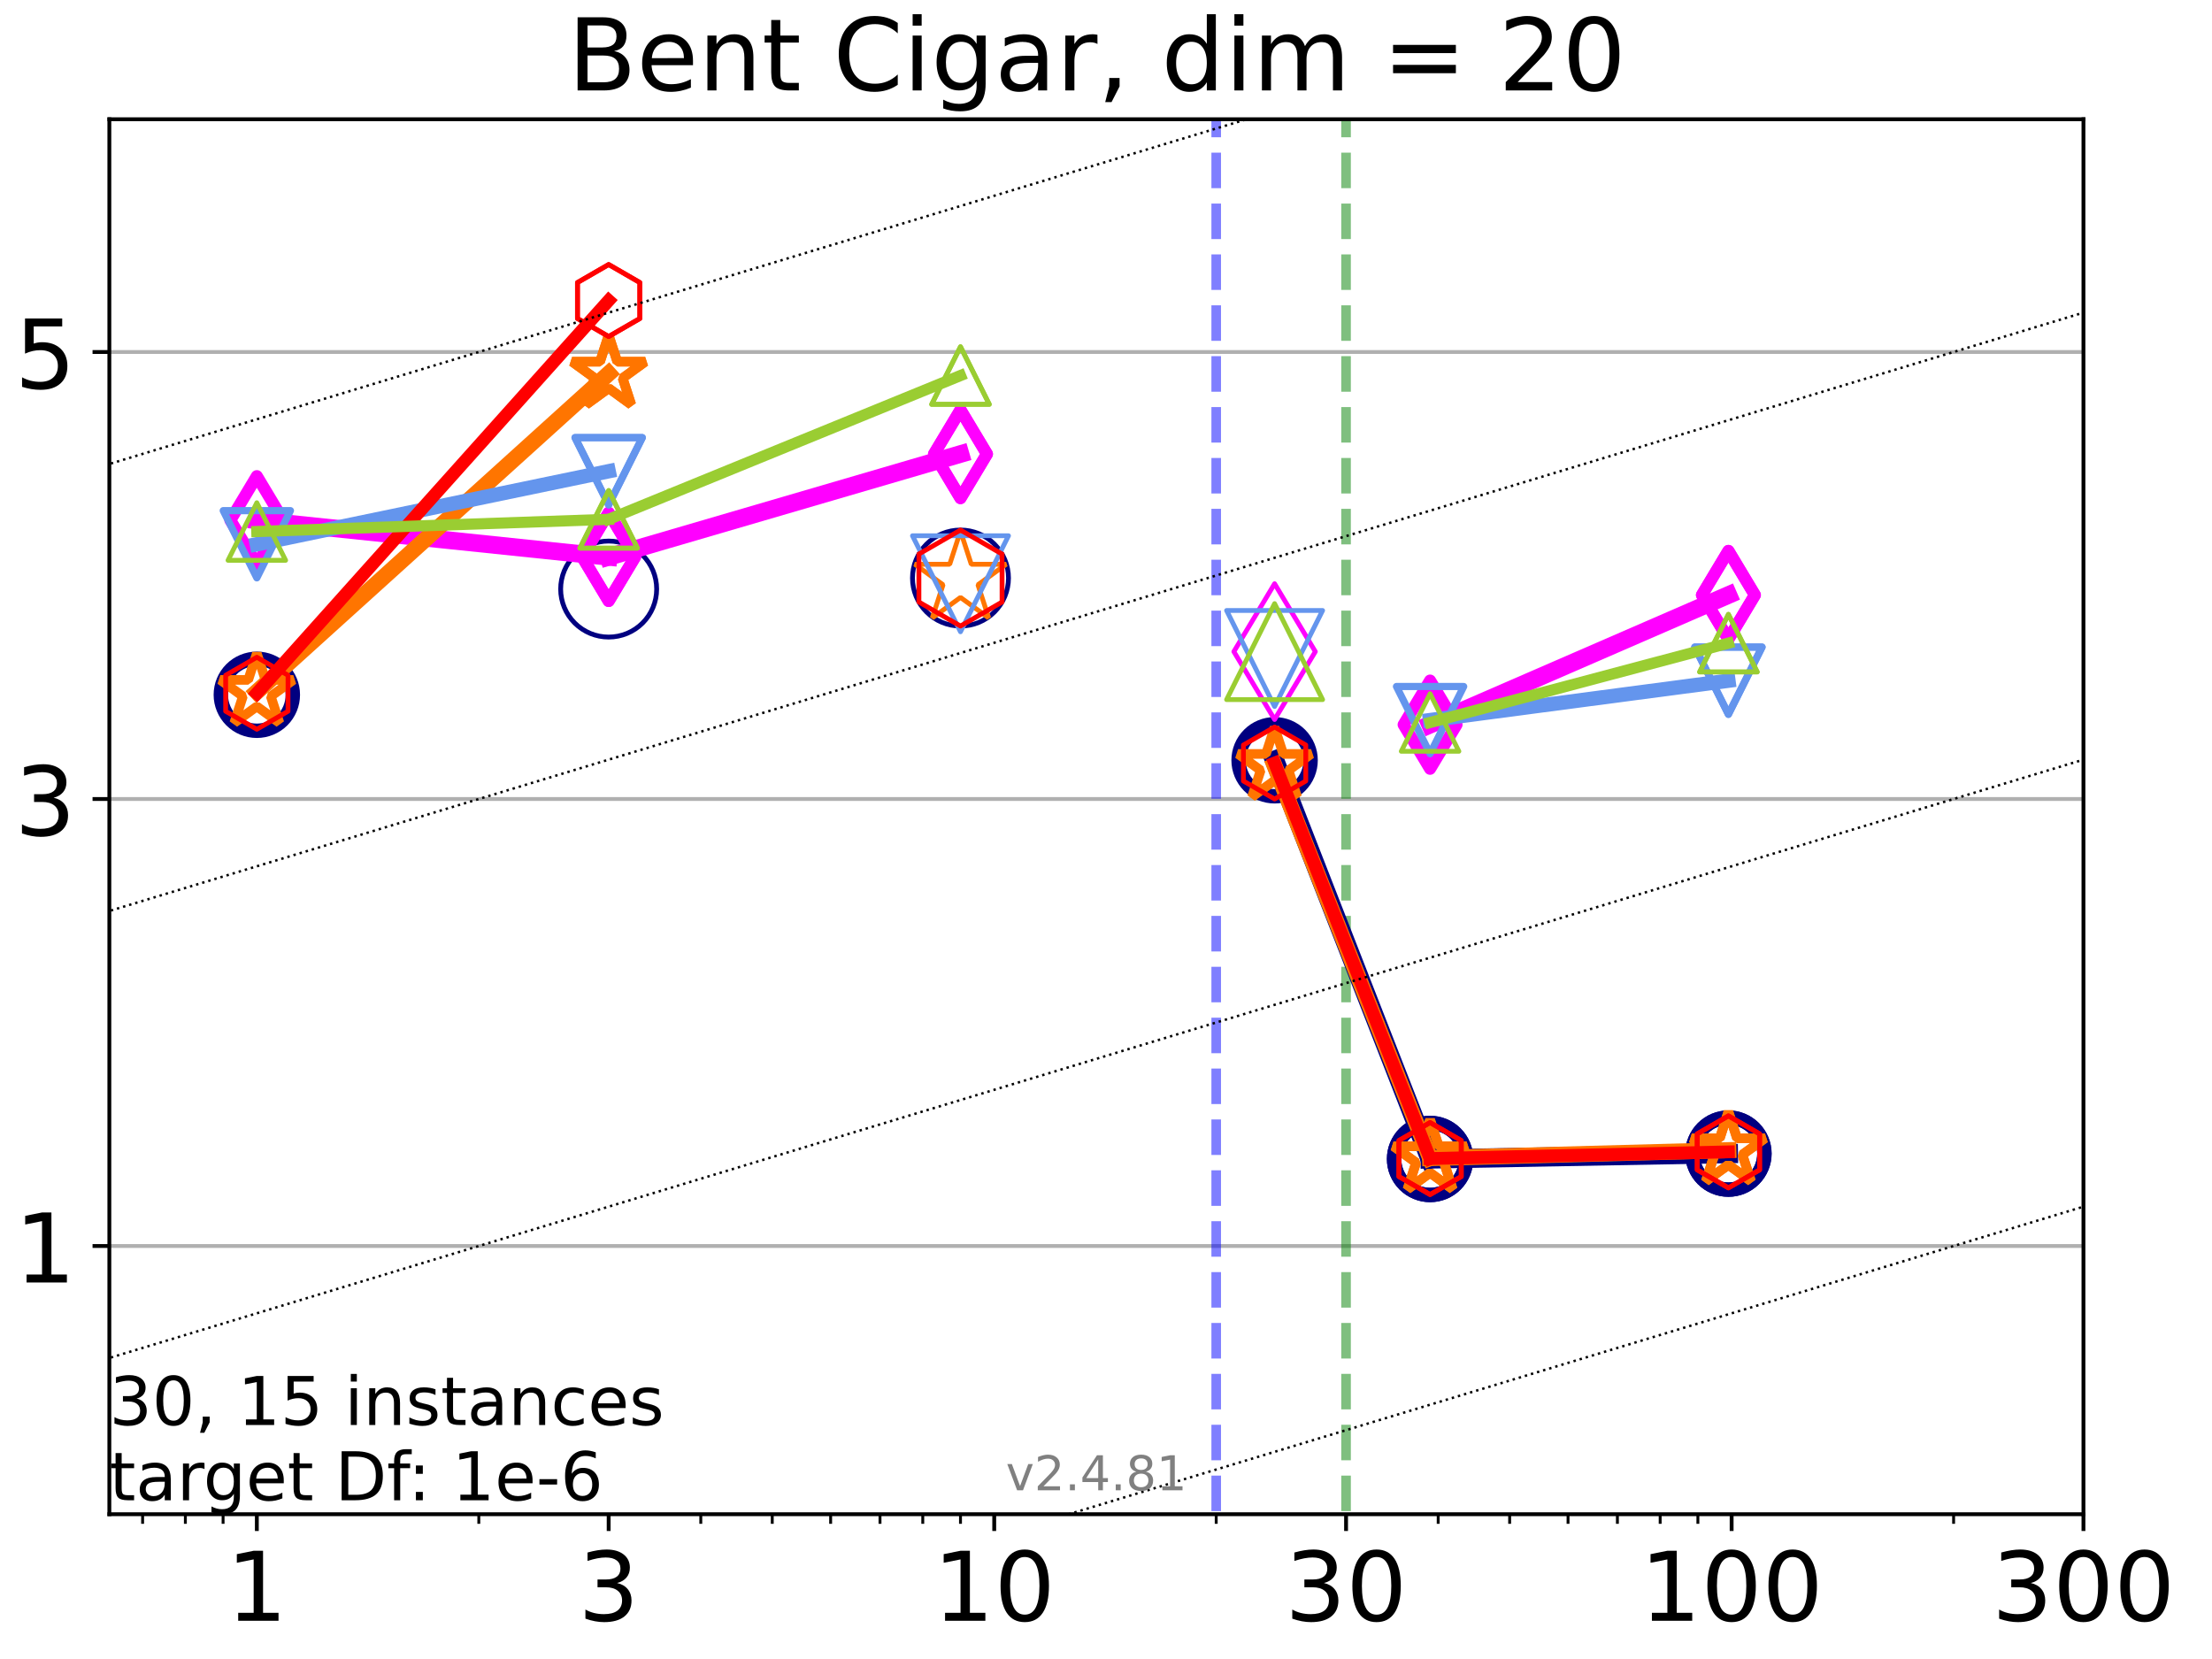 <?xml version="1.0" encoding="utf-8" standalone="no"?>
<!DOCTYPE svg PUBLIC "-//W3C//DTD SVG 1.1//EN"
  "http://www.w3.org/Graphics/SVG/1.1/DTD/svg11.dtd">
<!-- Created with matplotlib (https://matplotlib.org/) -->
<svg height="345.6pt" version="1.1" viewBox="0 0 460.8 345.6" width="460.8pt" xmlns="http://www.w3.org/2000/svg" xmlns:xlink="http://www.w3.org/1999/xlink">
 <defs>
  <style type="text/css">*{stroke-linecap:butt;stroke-linejoin:round;}</style>
 </defs>
 <g id="figure_1">
  <g id="patch_1">
   <path d="M 0 345.6 
L 460.8 345.6 
L 460.8 0 
L 0 0 
z
" style="fill:#ffffff;"/>
  </g>
  <g id="axes_1">
   <g id="patch_2">
    <path d="M 22.78 315.44 
L 434.022 315.44 
L 434.022 24.84 
L 22.78 24.84 
z
" style="fill:#ffffff;"/>
   </g>
   <g id="matplotlib.axis_1">
    <g id="xtick_1">
     <g id="line2d_1">
      <defs>
       <path d="M 0 0 
L 0 3.5 
" id="m4436f8a502" style="stroke:#000000;stroke-width:0.8;"/>
      </defs>
      <g>
       <use style="stroke:#000000;stroke-width:0.8;" x="53.503" xlink:href="#m4436f8a502" y="315.44"/>
      </g>
     </g>
     <g id="text_1">
      <!-- 1 -->
      <g transform="translate(47.14 337.637)scale(0.2 -0.2)">
       <defs>
        <path d="M 12.406 8.297 
L 28.516 8.297 
L 28.516 63.922 
L 10.984 60.406 
L 10.984 69.391 
L 28.422 72.906 
L 38.281 72.906 
L 38.281 8.297 
L 54.391 8.297 
L 54.391 0 
L 12.406 0 
z
" id="DejaVuSans-49"/>
       </defs>
       <use xlink:href="#DejaVuSans-49"/>
      </g>
     </g>
    </g>
    <g id="xtick_2">
     <g id="line2d_2">
      <g>
       <use style="stroke:#000000;stroke-width:0.8;" x="126.795" xlink:href="#m4436f8a502" y="315.44"/>
      </g>
     </g>
     <g id="text_2">
      <!-- 3 -->
      <g transform="translate(120.432 337.637)scale(0.2 -0.2)">
       <defs>
        <path d="M 40.578 39.312 
Q 47.656 37.797 51.625 33 
Q 55.609 28.219 55.609 21.188 
Q 55.609 10.406 48.188 4.484 
Q 40.766 -1.422 27.094 -1.422 
Q 22.516 -1.422 17.656 -0.516 
Q 12.797 0.391 7.625 2.203 
L 7.625 11.719 
Q 11.719 9.328 16.594 8.109 
Q 21.484 6.891 26.812 6.891 
Q 36.078 6.891 40.938 10.547 
Q 45.797 14.203 45.797 21.188 
Q 45.797 27.641 41.281 31.266 
Q 36.766 34.906 28.719 34.906 
L 20.219 34.906 
L 20.219 43.016 
L 29.109 43.016 
Q 36.375 43.016 40.234 45.922 
Q 44.094 48.828 44.094 54.297 
Q 44.094 59.906 40.109 62.906 
Q 36.141 65.922 28.719 65.922 
Q 24.656 65.922 20.016 65.031 
Q 15.375 64.156 9.812 62.312 
L 9.812 71.094 
Q 15.438 72.656 20.344 73.438 
Q 25.25 74.219 29.594 74.219 
Q 40.828 74.219 47.359 69.109 
Q 53.906 64.016 53.906 55.328 
Q 53.906 49.266 50.438 45.094 
Q 46.969 40.922 40.578 39.312 
z
" id="DejaVuSans-51"/>
       </defs>
       <use xlink:href="#DejaVuSans-51"/>
      </g>
     </g>
    </g>
    <g id="xtick_3">
     <g id="line2d_3">
      <g>
       <use style="stroke:#000000;stroke-width:0.8;" x="207.116" xlink:href="#m4436f8a502" y="315.44"/>
      </g>
     </g>
     <g id="text_3">
      <!-- 10 -->
      <g transform="translate(194.391 337.637)scale(0.2 -0.2)">
       <defs>
        <path d="M 31.781 66.406 
Q 24.172 66.406 20.328 58.906 
Q 16.5 51.422 16.5 36.375 
Q 16.5 21.391 20.328 13.891 
Q 24.172 6.391 31.781 6.391 
Q 39.453 6.391 43.281 13.891 
Q 47.125 21.391 47.125 36.375 
Q 47.125 51.422 43.281 58.906 
Q 39.453 66.406 31.781 66.406 
z
M 31.781 74.219 
Q 44.047 74.219 50.516 64.516 
Q 56.984 54.828 56.984 36.375 
Q 56.984 17.969 50.516 8.266 
Q 44.047 -1.422 31.781 -1.422 
Q 19.531 -1.422 13.062 8.266 
Q 6.594 17.969 6.594 36.375 
Q 6.594 54.828 13.062 64.516 
Q 19.531 74.219 31.781 74.219 
z
" id="DejaVuSans-48"/>
       </defs>
       <use xlink:href="#DejaVuSans-49"/>
       <use x="63.623" xlink:href="#DejaVuSans-48"/>
      </g>
     </g>
    </g>
    <g id="xtick_4">
     <g id="line2d_4">
      <g>
       <use style="stroke:#000000;stroke-width:0.8;" x="280.408" xlink:href="#m4436f8a502" y="315.44"/>
      </g>
     </g>
     <g id="text_4">
      <!-- 30 -->
      <g transform="translate(267.683 337.637)scale(0.2 -0.2)">
       <use xlink:href="#DejaVuSans-51"/>
       <use x="63.623" xlink:href="#DejaVuSans-48"/>
      </g>
     </g>
    </g>
    <g id="xtick_5">
     <g id="line2d_5">
      <g>
       <use style="stroke:#000000;stroke-width:0.8;" x="360.73" xlink:href="#m4436f8a502" y="315.44"/>
      </g>
     </g>
     <g id="text_5">
      <!-- 100 -->
      <g transform="translate(341.642 337.637)scale(0.2 -0.2)">
       <use xlink:href="#DejaVuSans-49"/>
       <use x="63.623" xlink:href="#DejaVuSans-48"/>
       <use x="127.246" xlink:href="#DejaVuSans-48"/>
      </g>
     </g>
    </g>
    <g id="xtick_6">
     <g id="line2d_6">
      <g>
       <use style="stroke:#000000;stroke-width:0.8;" x="434.022" xlink:href="#m4436f8a502" y="315.44"/>
      </g>
     </g>
     <g id="text_6">
      <!-- 300 -->
      <g transform="translate(414.935 337.637)scale(0.2 -0.2)">
       <use xlink:href="#DejaVuSans-51"/>
       <use x="63.623" xlink:href="#DejaVuSans-48"/>
       <use x="127.246" xlink:href="#DejaVuSans-48"/>
      </g>
     </g>
    </g>
    <g id="xtick_7">
     <g id="line2d_7">
      <defs>
       <path d="M 0 0 
L 0 2 
" id="mfccd25f27a" style="stroke:#000000;stroke-width:0.6;"/>
      </defs>
      <g>
       <use style="stroke:#000000;stroke-width:0.6;" x="29.708" xlink:href="#mfccd25f27a" y="315.44"/>
      </g>
     </g>
    </g>
    <g id="xtick_8">
     <g id="line2d_8">
      <g>
       <use style="stroke:#000000;stroke-width:0.6;" x="38.616" xlink:href="#mfccd25f27a" y="315.44"/>
      </g>
     </g>
    </g>
    <g id="xtick_9">
     <g id="line2d_9">
      <g>
       <use style="stroke:#000000;stroke-width:0.6;" x="46.474" xlink:href="#mfccd25f27a" y="315.44"/>
      </g>
     </g>
    </g>
    <g id="xtick_10">
     <g id="line2d_10">
      <g>
       <use style="stroke:#000000;stroke-width:0.6;" x="99.745" xlink:href="#mfccd25f27a" y="315.44"/>
      </g>
     </g>
    </g>
    <g id="xtick_11">
     <g id="line2d_11">
      <g>
       <use style="stroke:#000000;stroke-width:0.6;" x="145.987" xlink:href="#mfccd25f27a" y="315.44"/>
      </g>
     </g>
    </g>
    <g id="xtick_12">
     <g id="line2d_12">
      <g>
       <use style="stroke:#000000;stroke-width:0.6;" x="160.874" xlink:href="#mfccd25f27a" y="315.44"/>
      </g>
     </g>
    </g>
    <g id="xtick_13">
     <g id="line2d_13">
      <g>
       <use style="stroke:#000000;stroke-width:0.6;" x="173.037" xlink:href="#mfccd25f27a" y="315.44"/>
      </g>
     </g>
    </g>
    <g id="xtick_14">
     <g id="line2d_14">
      <g>
       <use style="stroke:#000000;stroke-width:0.6;" x="183.321" xlink:href="#mfccd25f27a" y="315.44"/>
      </g>
     </g>
    </g>
    <g id="xtick_15">
     <g id="line2d_15">
      <g>
       <use style="stroke:#000000;stroke-width:0.6;" x="192.23" xlink:href="#mfccd25f27a" y="315.44"/>
      </g>
     </g>
    </g>
    <g id="xtick_16">
     <g id="line2d_16">
      <g>
       <use style="stroke:#000000;stroke-width:0.6;" x="200.087" xlink:href="#mfccd25f27a" y="315.44"/>
      </g>
     </g>
    </g>
    <g id="xtick_17">
     <g id="line2d_17">
      <g>
       <use style="stroke:#000000;stroke-width:0.6;" x="253.358" xlink:href="#mfccd25f27a" y="315.44"/>
      </g>
     </g>
    </g>
    <g id="xtick_18">
     <g id="line2d_18">
      <g>
       <use style="stroke:#000000;stroke-width:0.6;" x="299.601" xlink:href="#mfccd25f27a" y="315.44"/>
      </g>
     </g>
    </g>
    <g id="xtick_19">
     <g id="line2d_19">
      <g>
       <use style="stroke:#000000;stroke-width:0.6;" x="314.487" xlink:href="#mfccd25f27a" y="315.44"/>
      </g>
     </g>
    </g>
    <g id="xtick_20">
     <g id="line2d_20">
      <g>
       <use style="stroke:#000000;stroke-width:0.6;" x="326.651" xlink:href="#mfccd25f27a" y="315.44"/>
      </g>
     </g>
    </g>
    <g id="xtick_21">
     <g id="line2d_21">
      <g>
       <use style="stroke:#000000;stroke-width:0.6;" x="336.935" xlink:href="#mfccd25f27a" y="315.44"/>
      </g>
     </g>
    </g>
    <g id="xtick_22">
     <g id="line2d_22">
      <g>
       <use style="stroke:#000000;stroke-width:0.6;" x="345.843" xlink:href="#mfccd25f27a" y="315.44"/>
      </g>
     </g>
    </g>
    <g id="xtick_23">
     <g id="line2d_23">
      <g>
       <use style="stroke:#000000;stroke-width:0.6;" x="353.701" xlink:href="#mfccd25f27a" y="315.44"/>
      </g>
     </g>
    </g>
    <g id="xtick_24">
     <g id="line2d_24">
      <g>
       <use style="stroke:#000000;stroke-width:0.6;" x="406.972" xlink:href="#mfccd25f27a" y="315.44"/>
      </g>
     </g>
    </g>
   </g>
   <g id="matplotlib.axis_2">
    <g id="ytick_1">
     <g id="line2d_25">
      <path clip-path="url(#p040316e6eb)" d="M 22.78 259.568 
L 434.022 259.568 
" style="fill:none;stroke:#b0b0b0;stroke-linecap:square;stroke-width:0.8;"/>
     </g>
     <g id="line2d_26">
      <defs>
       <path d="M 0 0 
L -3.5 0 
" id="m152302ae2f" style="stroke:#000000;stroke-width:0.8;"/>
      </defs>
      <g>
       <use style="stroke:#000000;stroke-width:0.8;" x="22.78" xlink:href="#m152302ae2f" y="259.568"/>
      </g>
     </g>
     <g id="text_7">
      <!-- 1 -->
      <g transform="translate(3.055 267.166)scale(0.2 -0.2)">
       <use xlink:href="#DejaVuSans-49"/>
      </g>
     </g>
    </g>
    <g id="ytick_2">
     <g id="line2d_27">
      <path clip-path="url(#p040316e6eb)" d="M 22.78 166.448 
L 434.022 166.448 
" style="fill:none;stroke:#b0b0b0;stroke-linecap:square;stroke-width:0.8;"/>
     </g>
     <g id="line2d_28">
      <g>
       <use style="stroke:#000000;stroke-width:0.8;" x="22.78" xlink:href="#m152302ae2f" y="166.448"/>
      </g>
     </g>
     <g id="text_8">
      <!-- 3 -->
      <g transform="translate(3.055 174.046)scale(0.2 -0.2)">
       <use xlink:href="#DejaVuSans-51"/>
      </g>
     </g>
    </g>
    <g id="ytick_3">
     <g id="line2d_29">
      <path clip-path="url(#p040316e6eb)" d="M 22.78 73.327 
L 434.022 73.327 
" style="fill:none;stroke:#b0b0b0;stroke-linecap:square;stroke-width:0.8;"/>
     </g>
     <g id="line2d_30">
      <g>
       <use style="stroke:#000000;stroke-width:0.8;" x="22.78" xlink:href="#m152302ae2f" y="73.327"/>
      </g>
     </g>
     <g id="text_9">
      <!-- 5 -->
      <g transform="translate(3.055 80.926)scale(0.2 -0.2)">
       <defs>
        <path d="M 10.797 72.906 
L 49.516 72.906 
L 49.516 64.594 
L 19.828 64.594 
L 19.828 46.734 
Q 21.969 47.469 24.109 47.828 
Q 26.266 48.188 28.422 48.188 
Q 40.625 48.188 47.75 41.5 
Q 54.891 34.812 54.891 23.391 
Q 54.891 11.625 47.562 5.094 
Q 40.234 -1.422 26.906 -1.422 
Q 22.312 -1.422 17.547 -0.641 
Q 12.797 0.141 7.719 1.703 
L 7.719 11.625 
Q 12.109 9.234 16.797 8.062 
Q 21.484 6.891 26.703 6.891 
Q 35.156 6.891 40.078 11.328 
Q 45.016 15.766 45.016 23.391 
Q 45.016 31 40.078 35.438 
Q 35.156 39.891 26.703 39.891 
Q 22.75 39.891 18.812 39.016 
Q 14.891 38.141 10.797 36.281 
z
" id="DejaVuSans-53"/>
       </defs>
       <use xlink:href="#DejaVuSans-53"/>
      </g>
     </g>
    </g>
   </g>
   <g id="LineCollection_1">
    <path clip-path="url(#p040316e6eb)" d="M 253.358 346.6 
L 253.358 24.84 
" style="fill:none;stroke:#0000ff;stroke-dasharray:7.4,3.2;stroke-dashoffset:0;stroke-opacity:0.5;stroke-width:2;"/>
   </g>
   <g id="LineCollection_2">
    <path clip-path="url(#p040316e6eb)" d="M 280.408 346.6 
L 280.408 24.84 
" style="fill:none;stroke:#008000;stroke-dasharray:7.4,3.2;stroke-dashoffset:0;stroke-opacity:0.5;stroke-width:2;"/>
   </g>
   <g id="line2d_31">
    <path clip-path="url(#p040316e6eb)" d="M 53.503 144.734 
" style="fill:none;stroke:#000080;stroke-linecap:square;stroke-width:4;"/>
    <defs>
     <path d="M 0 7.5 
C 1.989 7.5 3.897 6.71 5.303 5.303 
C 6.71 3.897 7.5 1.989 7.5 0 
C 7.5 -1.989 6.71 -3.897 5.303 -5.303 
C 3.897 -6.71 1.989 -7.5 0 -7.5 
C -1.989 -7.5 -3.897 -6.71 -5.303 -5.303 
C -6.71 -3.897 -7.5 -1.989 -7.5 0 
C -7.5 1.989 -6.71 3.897 -5.303 5.303 
C -3.897 6.71 -1.989 7.5 0 7.5 
z
" id="m96a1fdb621" style="stroke:#000080;stroke-width:3;"/>
    </defs>
    <g clip-path="url(#p040316e6eb)">
     <use style="fill-opacity:0;stroke:#000080;stroke-width:3;" x="53.503" xlink:href="#m96a1fdb621" y="144.734"/>
    </g>
   </g>
   <g id="line2d_32">
    <path clip-path="url(#p040316e6eb)" d="M 265.522 158.381 
L 297.912 241.437 
" style="fill:none;stroke:#000080;stroke-linecap:square;stroke-width:4;"/>
    <g clip-path="url(#p040316e6eb)">
     <use style="fill-opacity:0;stroke:#000080;stroke-width:3;" x="265.522" xlink:href="#m96a1fdb621" y="158.381"/>
     <use style="fill-opacity:0;stroke:#000080;stroke-width:3;" x="297.912" xlink:href="#m96a1fdb621" y="241.437"/>
    </g>
   </g>
   <g id="line2d_33">
    <path clip-path="url(#p040316e6eb)" d="M 297.912 241.437 
L 360.059 240.322 
" style="fill:none;stroke:#000080;stroke-linecap:square;stroke-width:4;"/>
    <g clip-path="url(#p040316e6eb)">
     <use style="fill-opacity:0;stroke:#000080;stroke-width:3;" x="297.912" xlink:href="#m96a1fdb621" y="241.437"/>
     <use style="fill-opacity:0;stroke:#000080;stroke-width:3;" x="360.059" xlink:href="#m96a1fdb621" y="240.322"/>
    </g>
   </g>
   <g id="line2d_34">
    <path clip-path="url(#p040316e6eb)" d="M 360.059 240.322 
" style="fill:none;stroke:#000080;stroke-linecap:square;stroke-width:4;"/>
    <g clip-path="url(#p040316e6eb)">
     <use style="fill-opacity:0;stroke:#000080;stroke-width:3;" x="360.059" xlink:href="#m96a1fdb621" y="240.322"/>
    </g>
   </g>
   <g id="line2d_35">
    <defs>
     <path d="M 0 10 
C 2.652 10 5.196 8.946 7.071 7.071 
C 8.946 5.196 10 2.652 10 0 
C 10 -2.652 8.946 -5.196 7.071 -7.071 
C 5.196 -8.946 2.652 -10 0 -10 
C -2.652 -10 -5.196 -8.946 -7.071 -7.071 
C -8.946 -5.196 -10 -2.652 -10 0 
C -10 2.652 -8.946 5.196 -7.071 7.071 
C -5.196 8.946 -2.652 10 0 10 
z
" id="m4a3eb26e5b" style="stroke:#000080;"/>
    </defs>
    <g clip-path="url(#p040316e6eb)">
     <use style="fill-opacity:0;stroke:#000080;" x="126.795" xlink:href="#m4a3eb26e5b" y="122.714"/>
     <use style="fill-opacity:0;stroke:#000080;" x="200.087" xlink:href="#m4a3eb26e5b" y="120.416"/>
    </g>
   </g>
   <g id="line2d_36"/>
   <g id="line2d_37">
    <path clip-path="url(#p040316e6eb)" d="M 53.503 108.38 
L 126.795 116.009 
" style="fill:none;stroke:#ff00ff;stroke-linecap:square;stroke-width:3.667;"/>
    <defs>
     <path d="M -0 9.192 
L 5.515 0 
L 0 -9.192 
L -5.515 -0 
z
" id="mf47171e218" style="stroke:#ff00ff;stroke-linejoin:miter;stroke-width:2.5;"/>
    </defs>
    <g clip-path="url(#p040316e6eb)">
     <use style="fill-opacity:0;stroke:#ff00ff;stroke-linejoin:miter;stroke-width:2.5;" x="53.503" xlink:href="#mf47171e218" y="108.38"/>
     <use style="fill-opacity:0;stroke:#ff00ff;stroke-linejoin:miter;stroke-width:2.5;" x="126.795" xlink:href="#mf47171e218" y="116.009"/>
    </g>
   </g>
   <g id="line2d_38">
    <path clip-path="url(#p040316e6eb)" d="M 126.795 116.009 
L 200.087 94.579 
" style="fill:none;stroke:#ff00ff;stroke-linecap:square;stroke-width:3.667;"/>
    <g clip-path="url(#p040316e6eb)">
     <use style="fill-opacity:0;stroke:#ff00ff;stroke-linejoin:miter;stroke-width:2.5;" x="126.795" xlink:href="#mf47171e218" y="116.009"/>
     <use style="fill-opacity:0;stroke:#ff00ff;stroke-linejoin:miter;stroke-width:2.5;" x="200.087" xlink:href="#mf47171e218" y="94.579"/>
    </g>
   </g>
   <g id="line2d_39">
    <path clip-path="url(#p040316e6eb)" d="M 200.087 94.579 
" style="fill:none;stroke:#ff00ff;stroke-linecap:square;stroke-width:3.667;"/>
    <g clip-path="url(#p040316e6eb)">
     <use style="fill-opacity:0;stroke:#ff00ff;stroke-linejoin:miter;stroke-width:2.5;" x="200.087" xlink:href="#mf47171e218" y="94.579"/>
    </g>
   </g>
   <g id="line2d_40">
    <path clip-path="url(#p040316e6eb)" d="M 297.912 150.963 
L 360.059 123.956 
" style="fill:none;stroke:#ff00ff;stroke-linecap:square;stroke-width:3.667;"/>
    <g clip-path="url(#p040316e6eb)">
     <use style="fill-opacity:0;stroke:#ff00ff;stroke-linejoin:miter;stroke-width:2.5;" x="297.912" xlink:href="#mf47171e218" y="150.963"/>
     <use style="fill-opacity:0;stroke:#ff00ff;stroke-linejoin:miter;stroke-width:2.5;" x="360.059" xlink:href="#mf47171e218" y="123.956"/>
    </g>
   </g>
   <g id="line2d_41">
    <path clip-path="url(#p040316e6eb)" d="M 360.059 123.956 
" style="fill:none;stroke:#ff00ff;stroke-linecap:square;stroke-width:3.667;"/>
    <g clip-path="url(#p040316e6eb)">
     <use style="fill-opacity:0;stroke:#ff00ff;stroke-linejoin:miter;stroke-width:2.5;" x="360.059" xlink:href="#mf47171e218" y="123.956"/>
    </g>
   </g>
   <g id="line2d_42">
    <defs>
     <path d="M -0 14.142 
L 8.485 0 
L -0 -14.142 
L -8.485 -0 
z
" id="mf9531fec2b" style="stroke:#ff00ff;stroke-linejoin:miter;"/>
    </defs>
    <g clip-path="url(#p040316e6eb)">
     <use style="fill-opacity:0;stroke:#ff00ff;stroke-linejoin:miter;" x="265.522" xlink:href="#mf9531fec2b" y="135.743"/>
    </g>
   </g>
   <g id="line2d_43"/>
   <g id="line2d_44">
    <path clip-path="url(#p040316e6eb)" d="M 53.503 144.109 
L 126.795 77.821 
" style="fill:none;stroke:#ff7500;stroke-linecap:square;stroke-width:3.333;"/>
    <defs>
     <path d="M 0 -8 
L -1.796 -2.472 
L -7.608 -2.472 
L -2.906 0.944 
L -4.702 6.472 
L -0 3.056 
L 4.702 6.472 
L 2.906 0.944 
L 7.608 -2.472 
L 1.796 -2.472 
z
" id="m3f70bb500c" style="stroke:#ff7500;stroke-linejoin:bevel;stroke-width:2;"/>
    </defs>
    <g clip-path="url(#p040316e6eb)">
     <use style="fill-opacity:0;stroke:#ff7500;stroke-linejoin:bevel;stroke-width:2;" x="53.503" xlink:href="#m3f70bb500c" y="144.109"/>
     <use style="fill-opacity:0;stroke:#ff7500;stroke-linejoin:bevel;stroke-width:2;" x="126.795" xlink:href="#m3f70bb500c" y="77.821"/>
    </g>
   </g>
   <g id="line2d_45">
    <path clip-path="url(#p040316e6eb)" d="M 126.795 77.821 
" style="fill:none;stroke:#ff7500;stroke-linecap:square;stroke-width:3.333;"/>
    <g clip-path="url(#p040316e6eb)">
     <use style="fill-opacity:0;stroke:#ff7500;stroke-linejoin:bevel;stroke-width:2;" x="126.795" xlink:href="#m3f70bb500c" y="77.821"/>
    </g>
   </g>
   <g id="line2d_46">
    <path clip-path="url(#p040316e6eb)" d="M 265.522 159.533 
L 297.912 241.257 
" style="fill:none;stroke:#ff7500;stroke-linecap:square;stroke-width:3.333;"/>
    <g clip-path="url(#p040316e6eb)">
     <use style="fill-opacity:0;stroke:#ff7500;stroke-linejoin:bevel;stroke-width:2;" x="265.522" xlink:href="#m3f70bb500c" y="159.533"/>
     <use style="fill-opacity:0;stroke:#ff7500;stroke-linejoin:bevel;stroke-width:2;" x="297.912" xlink:href="#m3f70bb500c" y="241.257"/>
    </g>
   </g>
   <g id="line2d_47">
    <path clip-path="url(#p040316e6eb)" d="M 297.912 241.257 
L 360.059 239.594 
" style="fill:none;stroke:#ff7500;stroke-linecap:square;stroke-width:3.333;"/>
    <g clip-path="url(#p040316e6eb)">
     <use style="fill-opacity:0;stroke:#ff7500;stroke-linejoin:bevel;stroke-width:2;" x="297.912" xlink:href="#m3f70bb500c" y="241.257"/>
     <use style="fill-opacity:0;stroke:#ff7500;stroke-linejoin:bevel;stroke-width:2;" x="360.059" xlink:href="#m3f70bb500c" y="239.594"/>
    </g>
   </g>
   <g id="line2d_48">
    <path clip-path="url(#p040316e6eb)" d="M 360.059 239.594 
" style="fill:none;stroke:#ff7500;stroke-linecap:square;stroke-width:3.333;"/>
    <g clip-path="url(#p040316e6eb)">
     <use style="fill-opacity:0;stroke:#ff7500;stroke-linejoin:bevel;stroke-width:2;" x="360.059" xlink:href="#m3f70bb500c" y="239.594"/>
    </g>
   </g>
   <g id="line2d_49">
    <defs>
     <path d="M 0 -10 
L -2.245 -3.09 
L -9.511 -3.09 
L -3.633 1.18 
L -5.878 8.09 
L -0 3.82 
L 5.878 8.09 
L 3.633 1.18 
L 9.511 -3.09 
L 2.245 -3.09 
z
" id="mfc8c9cb5ea" style="stroke:#ff7500;stroke-linejoin:bevel;"/>
    </defs>
    <g clip-path="url(#p040316e6eb)">
     <use style="fill-opacity:0;stroke:#ff7500;stroke-linejoin:bevel;" x="200.087" xlink:href="#mfc8c9cb5ea" y="120.637"/>
    </g>
   </g>
   <g id="line2d_50"/>
   <g id="line2d_51">
    <path clip-path="url(#p040316e6eb)" d="M 53.503 113.378 
L 126.795 98.166 
" style="fill:none;stroke:#6495ed;stroke-linecap:square;stroke-width:3;"/>
    <defs>
     <path d="M -0 7 
L 7 -7 
L -7 -7 
z
" id="mea59cbb527" style="stroke:#6495ed;stroke-linejoin:miter;stroke-width:1.5;"/>
    </defs>
    <g clip-path="url(#p040316e6eb)">
     <use style="fill-opacity:0;stroke:#6495ed;stroke-linejoin:miter;stroke-width:1.5;" x="53.503" xlink:href="#mea59cbb527" y="113.378"/>
     <use style="fill-opacity:0;stroke:#6495ed;stroke-linejoin:miter;stroke-width:1.5;" x="126.795" xlink:href="#mea59cbb527" y="98.166"/>
    </g>
   </g>
   <g id="line2d_52">
    <path clip-path="url(#p040316e6eb)" d="M 126.795 98.166 
" style="fill:none;stroke:#6495ed;stroke-linecap:square;stroke-width:3;"/>
    <g clip-path="url(#p040316e6eb)">
     <use style="fill-opacity:0;stroke:#6495ed;stroke-linejoin:miter;stroke-width:1.5;" x="126.795" xlink:href="#mea59cbb527" y="98.166"/>
    </g>
   </g>
   <g id="line2d_53">
    <path clip-path="url(#p040316e6eb)" d="M 297.912 150.011 
L 360.059 141.802 
" style="fill:none;stroke:#6495ed;stroke-linecap:square;stroke-width:3;"/>
    <g clip-path="url(#p040316e6eb)">
     <use style="fill-opacity:0;stroke:#6495ed;stroke-linejoin:miter;stroke-width:1.5;" x="297.912" xlink:href="#mea59cbb527" y="150.011"/>
     <use style="fill-opacity:0;stroke:#6495ed;stroke-linejoin:miter;stroke-width:1.5;" x="360.059" xlink:href="#mea59cbb527" y="141.802"/>
    </g>
   </g>
   <g id="line2d_54">
    <path clip-path="url(#p040316e6eb)" d="M 360.059 141.802 
" style="fill:none;stroke:#6495ed;stroke-linecap:square;stroke-width:3;"/>
    <g clip-path="url(#p040316e6eb)">
     <use style="fill-opacity:0;stroke:#6495ed;stroke-linejoin:miter;stroke-width:1.5;" x="360.059" xlink:href="#mea59cbb527" y="141.802"/>
    </g>
   </g>
   <g id="line2d_55">
    <defs>
     <path d="M -0 10 
L 10 -10 
L -10 -10 
z
" id="m1021a30945" style="stroke:#6495ed;stroke-linejoin:miter;"/>
    </defs>
    <g clip-path="url(#p040316e6eb)">
     <use style="fill-opacity:0;stroke:#6495ed;stroke-linejoin:miter;" x="200.087" xlink:href="#m1021a30945" y="121.609"/>
     <use style="fill-opacity:0;stroke:#6495ed;stroke-linejoin:miter;" x="265.522" xlink:href="#m1021a30945" y="137.176"/>
    </g>
   </g>
   <g id="line2d_56"/>
   <g id="line2d_57">
    <path clip-path="url(#p040316e6eb)" d="M 53.503 144.419 
L 126.795 62.606 
" style="fill:none;stroke:#ff0000;stroke-linecap:square;stroke-width:2.667;"/>
    <defs>
     <path d="M 0 -7.5 
L -6.495 -3.75 
L -6.495 3.75 
L -0 7.5 
L 6.495 3.75 
L 6.495 -3.75 
z
" id="m0b3aa89ad0" style="stroke:#ff0000;stroke-linejoin:miter;"/>
    </defs>
    <g clip-path="url(#p040316e6eb)">
     <use style="fill-opacity:0;stroke:#ff0000;stroke-linejoin:miter;" x="53.503" xlink:href="#m0b3aa89ad0" y="144.419"/>
     <use style="fill-opacity:0;stroke:#ff0000;stroke-linejoin:miter;" x="126.795" xlink:href="#m0b3aa89ad0" y="62.606"/>
    </g>
   </g>
   <g id="line2d_58">
    <path clip-path="url(#p040316e6eb)" d="M 126.795 62.606 
" style="fill:none;stroke:#ff0000;stroke-linecap:square;stroke-width:2.667;"/>
    <g clip-path="url(#p040316e6eb)">
     <use style="fill-opacity:0;stroke:#ff0000;stroke-linejoin:miter;" x="126.795" xlink:href="#m0b3aa89ad0" y="62.606"/>
    </g>
   </g>
   <g id="line2d_59">
    <path clip-path="url(#p040316e6eb)" d="M 265.522 158.949 
L 297.912 241.347 
" style="fill:none;stroke:#ff0000;stroke-linecap:square;stroke-width:2.667;"/>
    <g clip-path="url(#p040316e6eb)">
     <use style="fill-opacity:0;stroke:#ff0000;stroke-linejoin:miter;" x="265.522" xlink:href="#m0b3aa89ad0" y="158.949"/>
     <use style="fill-opacity:0;stroke:#ff0000;stroke-linejoin:miter;" x="297.912" xlink:href="#m0b3aa89ad0" y="241.347"/>
    </g>
   </g>
   <g id="line2d_60">
    <path clip-path="url(#p040316e6eb)" d="M 297.912 241.347 
L 360.059 239.955 
" style="fill:none;stroke:#ff0000;stroke-linecap:square;stroke-width:2.667;"/>
    <g clip-path="url(#p040316e6eb)">
     <use style="fill-opacity:0;stroke:#ff0000;stroke-linejoin:miter;" x="297.912" xlink:href="#m0b3aa89ad0" y="241.347"/>
     <use style="fill-opacity:0;stroke:#ff0000;stroke-linejoin:miter;" x="360.059" xlink:href="#m0b3aa89ad0" y="239.955"/>
    </g>
   </g>
   <g id="line2d_61">
    <path clip-path="url(#p040316e6eb)" d="M 360.059 239.955 
" style="fill:none;stroke:#ff0000;stroke-linecap:square;stroke-width:2.667;"/>
    <g clip-path="url(#p040316e6eb)">
     <use style="fill-opacity:0;stroke:#ff0000;stroke-linejoin:miter;" x="360.059" xlink:href="#m0b3aa89ad0" y="239.955"/>
    </g>
   </g>
   <g id="line2d_62">
    <defs>
     <path d="M 0 -10 
L -8.66 -5 
L -8.66 5 
L -0 10 
L 8.66 5 
L 8.66 -5 
z
" id="m89ea7f9736" style="stroke:#ff0000;stroke-linejoin:miter;"/>
    </defs>
    <g clip-path="url(#p040316e6eb)">
     <use style="fill-opacity:0;stroke:#ff0000;stroke-linejoin:miter;" x="200.087" xlink:href="#m89ea7f9736" y="120.416"/>
    </g>
   </g>
   <g id="line2d_63"/>
   <g id="line2d_64">
    <path clip-path="url(#p040316e6eb)" d="M 53.503 110.725 
L 126.795 108.188 
" style="fill:none;stroke:#9acd32;stroke-linecap:square;stroke-width:2.333;"/>
    <defs>
     <path d="M 0 -6 
L -6 6 
L 6 6 
z
" id="mb1335c15b9" style="stroke:#9acd32;stroke-linejoin:miter;"/>
    </defs>
    <g clip-path="url(#p040316e6eb)">
     <use style="fill-opacity:0;stroke:#9acd32;stroke-linejoin:miter;" x="53.503" xlink:href="#mb1335c15b9" y="110.725"/>
     <use style="fill-opacity:0;stroke:#9acd32;stroke-linejoin:miter;" x="126.795" xlink:href="#mb1335c15b9" y="108.188"/>
    </g>
   </g>
   <g id="line2d_65">
    <path clip-path="url(#p040316e6eb)" d="M 126.795 108.188 
L 200.087 78.232 
" style="fill:none;stroke:#9acd32;stroke-linecap:square;stroke-width:2.333;"/>
    <g clip-path="url(#p040316e6eb)">
     <use style="fill-opacity:0;stroke:#9acd32;stroke-linejoin:miter;" x="126.795" xlink:href="#mb1335c15b9" y="108.188"/>
     <use style="fill-opacity:0;stroke:#9acd32;stroke-linejoin:miter;" x="200.087" xlink:href="#mb1335c15b9" y="78.232"/>
    </g>
   </g>
   <g id="line2d_66">
    <path clip-path="url(#p040316e6eb)" d="M 200.087 78.232 
" style="fill:none;stroke:#9acd32;stroke-linecap:square;stroke-width:2.333;"/>
    <g clip-path="url(#p040316e6eb)">
     <use style="fill-opacity:0;stroke:#9acd32;stroke-linejoin:miter;" x="200.087" xlink:href="#mb1335c15b9" y="78.232"/>
    </g>
   </g>
   <g id="line2d_67">
    <path clip-path="url(#p040316e6eb)" d="M 297.912 150.51 
L 360.059 133.979 
" style="fill:none;stroke:#9acd32;stroke-linecap:square;stroke-width:2.333;"/>
    <g clip-path="url(#p040316e6eb)">
     <use style="fill-opacity:0;stroke:#9acd32;stroke-linejoin:miter;" x="297.912" xlink:href="#mb1335c15b9" y="150.51"/>
     <use style="fill-opacity:0;stroke:#9acd32;stroke-linejoin:miter;" x="360.059" xlink:href="#mb1335c15b9" y="133.979"/>
    </g>
   </g>
   <g id="line2d_68">
    <path clip-path="url(#p040316e6eb)" d="M 360.059 133.979 
" style="fill:none;stroke:#9acd32;stroke-linecap:square;stroke-width:2.333;"/>
    <g clip-path="url(#p040316e6eb)">
     <use style="fill-opacity:0;stroke:#9acd32;stroke-linejoin:miter;" x="360.059" xlink:href="#mb1335c15b9" y="133.979"/>
    </g>
   </g>
   <g id="line2d_69">
    <defs>
     <path d="M 0 -10 
L -10 10 
L 10 10 
z
" id="mf0f33fc71b" style="stroke:#9acd32;stroke-linejoin:miter;"/>
    </defs>
    <g clip-path="url(#p040316e6eb)">
     <use style="fill-opacity:0;stroke:#9acd32;stroke-linejoin:miter;" x="265.522" xlink:href="#mf0f33fc71b" y="135.743"/>
    </g>
   </g>
   <g id="line2d_70"/>
   <g id="line2d_71">
    <path clip-path="url(#p040316e6eb)" d="M 119.831 346.6 
L 461.8 242.95 
" style="fill:none;stroke:#000000;stroke-dasharray:0.5,0.825;stroke-dashoffset:0;stroke-width:0.5;"/>
   </g>
   <g id="line2d_72">
    <path clip-path="url(#p040316e6eb)" d="M -1 290.104 
L 461.8 149.829 
" style="fill:none;stroke:#000000;stroke-dasharray:0.5,0.825;stroke-dashoffset:0;stroke-width:0.5;"/>
   </g>
   <g id="line2d_73">
    <path clip-path="url(#p040316e6eb)" d="M -1 196.983 
L 461.8 56.709 
" style="fill:none;stroke:#000000;stroke-dasharray:0.5,0.825;stroke-dashoffset:0;stroke-width:0.5;"/>
   </g>
   <g id="line2d_74">
    <path clip-path="url(#p040316e6eb)" d="M -1 103.863 
L 344.97 -1 
" style="fill:none;stroke:#000000;stroke-dasharray:0.5,0.825;stroke-dashoffset:0;stroke-width:0.5;"/>
   </g>
   <g id="line2d_75">
    <path clip-path="url(#p040316e6eb)" d="M -1 10.743 
L 37.743 -1 
" style="fill:none;stroke:#000000;stroke-dasharray:0.5,0.825;stroke-dashoffset:0;stroke-width:0.5;"/>
   </g>
   <g id="patch_3">
    <path d="M 22.78 315.44 
L 22.78 24.84 
" style="fill:none;stroke:#000000;stroke-linecap:square;stroke-linejoin:miter;stroke-width:0.8;"/>
   </g>
   <g id="patch_4">
    <path d="M 434.022 315.44 
L 434.022 24.84 
" style="fill:none;stroke:#000000;stroke-linecap:square;stroke-linejoin:miter;stroke-width:0.8;"/>
   </g>
   <g id="patch_5">
    <path d="M 22.78 315.44 
L 434.022 315.44 
" style="fill:none;stroke:#000000;stroke-linecap:square;stroke-linejoin:miter;stroke-width:0.8;"/>
   </g>
   <g id="patch_6">
    <path d="M 22.78 24.84 
L 434.022 24.84 
" style="fill:none;stroke:#000000;stroke-linecap:square;stroke-linejoin:miter;stroke-width:0.8;"/>
   </g>
   <g id="text_10">
    <!-- 30, 15 instances -->
    <g transform="translate(22.78 296.851)scale(0.14 -0.14)">
     <defs>
      <path d="M 11.719 12.406 
L 22.016 12.406 
L 22.016 4 
L 14.016 -11.625 
L 7.719 -11.625 
L 11.719 4 
z
" id="DejaVuSans-44"/>
      <path id="DejaVuSans-32"/>
      <path d="M 9.422 54.688 
L 18.406 54.688 
L 18.406 0 
L 9.422 0 
z
M 9.422 75.984 
L 18.406 75.984 
L 18.406 64.594 
L 9.422 64.594 
z
" id="DejaVuSans-105"/>
      <path d="M 54.891 33.016 
L 54.891 0 
L 45.906 0 
L 45.906 32.719 
Q 45.906 40.484 42.875 44.328 
Q 39.844 48.188 33.797 48.188 
Q 26.516 48.188 22.312 43.547 
Q 18.109 38.922 18.109 30.906 
L 18.109 0 
L 9.078 0 
L 9.078 54.688 
L 18.109 54.688 
L 18.109 46.188 
Q 21.344 51.125 25.703 53.562 
Q 30.078 56 35.797 56 
Q 45.219 56 50.047 50.172 
Q 54.891 44.344 54.891 33.016 
z
" id="DejaVuSans-110"/>
      <path d="M 44.281 53.078 
L 44.281 44.578 
Q 40.484 46.531 36.375 47.5 
Q 32.281 48.484 27.875 48.484 
Q 21.188 48.484 17.844 46.438 
Q 14.5 44.391 14.5 40.281 
Q 14.5 37.156 16.891 35.375 
Q 19.281 33.594 26.516 31.984 
L 29.594 31.297 
Q 39.156 29.25 43.188 25.516 
Q 47.219 21.781 47.219 15.094 
Q 47.219 7.469 41.188 3.016 
Q 35.156 -1.422 24.609 -1.422 
Q 20.219 -1.422 15.453 -0.562 
Q 10.688 0.297 5.422 2 
L 5.422 11.281 
Q 10.406 8.688 15.234 7.391 
Q 20.062 6.109 24.812 6.109 
Q 31.156 6.109 34.562 8.281 
Q 37.984 10.453 37.984 14.406 
Q 37.984 18.062 35.516 20.016 
Q 33.062 21.969 24.703 23.781 
L 21.578 24.516 
Q 13.234 26.266 9.516 29.906 
Q 5.812 33.547 5.812 39.891 
Q 5.812 47.609 11.281 51.797 
Q 16.75 56 26.812 56 
Q 31.781 56 36.172 55.266 
Q 40.578 54.547 44.281 53.078 
z
" id="DejaVuSans-115"/>
      <path d="M 18.312 70.219 
L 18.312 54.688 
L 36.812 54.688 
L 36.812 47.703 
L 18.312 47.703 
L 18.312 18.016 
Q 18.312 11.328 20.141 9.422 
Q 21.969 7.516 27.594 7.516 
L 36.812 7.516 
L 36.812 0 
L 27.594 0 
Q 17.188 0 13.234 3.875 
Q 9.281 7.766 9.281 18.016 
L 9.281 47.703 
L 2.688 47.703 
L 2.688 54.688 
L 9.281 54.688 
L 9.281 70.219 
z
" id="DejaVuSans-116"/>
      <path d="M 34.281 27.484 
Q 23.391 27.484 19.188 25 
Q 14.984 22.516 14.984 16.5 
Q 14.984 11.719 18.141 8.906 
Q 21.297 6.109 26.703 6.109 
Q 34.188 6.109 38.703 11.406 
Q 43.219 16.703 43.219 25.484 
L 43.219 27.484 
z
M 52.203 31.203 
L 52.203 0 
L 43.219 0 
L 43.219 8.297 
Q 40.141 3.328 35.547 0.953 
Q 30.953 -1.422 24.312 -1.422 
Q 15.922 -1.422 10.953 3.297 
Q 6 8.016 6 15.922 
Q 6 25.141 12.172 29.828 
Q 18.359 34.516 30.609 34.516 
L 43.219 34.516 
L 43.219 35.406 
Q 43.219 41.609 39.141 45 
Q 35.062 48.391 27.688 48.391 
Q 23 48.391 18.547 47.266 
Q 14.109 46.141 10.016 43.891 
L 10.016 52.203 
Q 14.938 54.109 19.578 55.047 
Q 24.219 56 28.609 56 
Q 40.484 56 46.344 49.844 
Q 52.203 43.703 52.203 31.203 
z
" id="DejaVuSans-97"/>
      <path d="M 48.781 52.594 
L 48.781 44.188 
Q 44.969 46.297 41.141 47.344 
Q 37.312 48.391 33.406 48.391 
Q 24.656 48.391 19.812 42.844 
Q 14.984 37.312 14.984 27.297 
Q 14.984 17.281 19.812 11.734 
Q 24.656 6.203 33.406 6.203 
Q 37.312 6.203 41.141 7.25 
Q 44.969 8.297 48.781 10.406 
L 48.781 2.094 
Q 45.016 0.344 40.984 -0.531 
Q 36.969 -1.422 32.422 -1.422 
Q 20.062 -1.422 12.781 6.344 
Q 5.516 14.109 5.516 27.297 
Q 5.516 40.672 12.859 48.328 
Q 20.219 56 33.016 56 
Q 37.156 56 41.109 55.141 
Q 45.062 54.297 48.781 52.594 
z
" id="DejaVuSans-99"/>
      <path d="M 56.203 29.594 
L 56.203 25.203 
L 14.891 25.203 
Q 15.484 15.922 20.484 11.062 
Q 25.484 6.203 34.422 6.203 
Q 39.594 6.203 44.453 7.469 
Q 49.312 8.734 54.109 11.281 
L 54.109 2.781 
Q 49.266 0.734 44.188 -0.344 
Q 39.109 -1.422 33.891 -1.422 
Q 20.797 -1.422 13.156 6.188 
Q 5.516 13.812 5.516 26.812 
Q 5.516 40.234 12.766 48.109 
Q 20.016 56 32.328 56 
Q 43.359 56 49.781 48.891 
Q 56.203 41.797 56.203 29.594 
z
M 47.219 32.234 
Q 47.125 39.594 43.094 43.984 
Q 39.062 48.391 32.422 48.391 
Q 24.906 48.391 20.391 44.141 
Q 15.875 39.891 15.188 32.172 
z
" id="DejaVuSans-101"/>
     </defs>
     <use xlink:href="#DejaVuSans-51"/>
     <use x="63.623" xlink:href="#DejaVuSans-48"/>
     <use x="127.246" xlink:href="#DejaVuSans-44"/>
     <use x="159.033" xlink:href="#DejaVuSans-32"/>
     <use x="190.82" xlink:href="#DejaVuSans-49"/>
     <use x="254.443" xlink:href="#DejaVuSans-53"/>
     <use x="318.066" xlink:href="#DejaVuSans-32"/>
     <use x="349.854" xlink:href="#DejaVuSans-105"/>
     <use x="377.637" xlink:href="#DejaVuSans-110"/>
     <use x="441.016" xlink:href="#DejaVuSans-115"/>
     <use x="493.115" xlink:href="#DejaVuSans-116"/>
     <use x="532.324" xlink:href="#DejaVuSans-97"/>
     <use x="593.604" xlink:href="#DejaVuSans-110"/>
     <use x="656.982" xlink:href="#DejaVuSans-99"/>
     <use x="711.963" xlink:href="#DejaVuSans-101"/>
     <use x="773.486" xlink:href="#DejaVuSans-115"/>
    </g>
    <!-- target Df: 1e-6 -->
    <g transform="translate(22.78 312.528)scale(0.14 -0.14)">
     <defs>
      <path d="M 41.109 46.297 
Q 39.594 47.172 37.812 47.578 
Q 36.031 48 33.891 48 
Q 26.266 48 22.188 43.047 
Q 18.109 38.094 18.109 28.812 
L 18.109 0 
L 9.078 0 
L 9.078 54.688 
L 18.109 54.688 
L 18.109 46.188 
Q 20.953 51.172 25.484 53.578 
Q 30.031 56 36.531 56 
Q 37.453 56 38.578 55.875 
Q 39.703 55.766 41.062 55.516 
z
" id="DejaVuSans-114"/>
      <path d="M 45.406 27.984 
Q 45.406 37.75 41.375 43.109 
Q 37.359 48.484 30.078 48.484 
Q 22.859 48.484 18.828 43.109 
Q 14.797 37.75 14.797 27.984 
Q 14.797 18.266 18.828 12.891 
Q 22.859 7.516 30.078 7.516 
Q 37.359 7.516 41.375 12.891 
Q 45.406 18.266 45.406 27.984 
z
M 54.391 6.781 
Q 54.391 -7.172 48.188 -13.984 
Q 42 -20.797 29.203 -20.797 
Q 24.469 -20.797 20.266 -20.094 
Q 16.062 -19.391 12.109 -17.922 
L 12.109 -9.188 
Q 16.062 -11.328 19.922 -12.344 
Q 23.781 -13.375 27.781 -13.375 
Q 36.625 -13.375 41.016 -8.766 
Q 45.406 -4.156 45.406 5.172 
L 45.406 9.625 
Q 42.625 4.781 38.281 2.391 
Q 33.938 0 27.875 0 
Q 17.828 0 11.672 7.656 
Q 5.516 15.328 5.516 27.984 
Q 5.516 40.672 11.672 48.328 
Q 17.828 56 27.875 56 
Q 33.938 56 38.281 53.609 
Q 42.625 51.219 45.406 46.391 
L 45.406 54.688 
L 54.391 54.688 
z
" id="DejaVuSans-103"/>
      <path d="M 19.672 64.797 
L 19.672 8.109 
L 31.594 8.109 
Q 46.688 8.109 53.688 14.938 
Q 60.688 21.781 60.688 36.531 
Q 60.688 51.172 53.688 57.984 
Q 46.688 64.797 31.594 64.797 
z
M 9.812 72.906 
L 30.078 72.906 
Q 51.266 72.906 61.172 64.094 
Q 71.094 55.281 71.094 36.531 
Q 71.094 17.672 61.125 8.828 
Q 51.172 0 30.078 0 
L 9.812 0 
z
" id="DejaVuSans-68"/>
      <path d="M 37.109 75.984 
L 37.109 68.5 
L 28.516 68.5 
Q 23.688 68.5 21.797 66.547 
Q 19.922 64.594 19.922 59.516 
L 19.922 54.688 
L 34.719 54.688 
L 34.719 47.703 
L 19.922 47.703 
L 19.922 0 
L 10.891 0 
L 10.891 47.703 
L 2.297 47.703 
L 2.297 54.688 
L 10.891 54.688 
L 10.891 58.5 
Q 10.891 67.625 15.141 71.797 
Q 19.391 75.984 28.609 75.984 
z
" id="DejaVuSans-102"/>
      <path d="M 11.719 12.406 
L 22.016 12.406 
L 22.016 0 
L 11.719 0 
z
M 11.719 51.703 
L 22.016 51.703 
L 22.016 39.312 
L 11.719 39.312 
z
" id="DejaVuSans-58"/>
      <path d="M 4.891 31.391 
L 31.203 31.391 
L 31.203 23.391 
L 4.891 23.391 
z
" id="DejaVuSans-45"/>
      <path d="M 33.016 40.375 
Q 26.375 40.375 22.484 35.828 
Q 18.609 31.297 18.609 23.391 
Q 18.609 15.531 22.484 10.953 
Q 26.375 6.391 33.016 6.391 
Q 39.656 6.391 43.531 10.953 
Q 47.406 15.531 47.406 23.391 
Q 47.406 31.297 43.531 35.828 
Q 39.656 40.375 33.016 40.375 
z
M 52.594 71.297 
L 52.594 62.312 
Q 48.875 64.062 45.094 64.984 
Q 41.312 65.922 37.594 65.922 
Q 27.828 65.922 22.672 59.328 
Q 17.531 52.734 16.797 39.406 
Q 19.672 43.656 24.016 45.922 
Q 28.375 48.188 33.594 48.188 
Q 44.578 48.188 50.953 41.516 
Q 57.328 34.859 57.328 23.391 
Q 57.328 12.156 50.688 5.359 
Q 44.047 -1.422 33.016 -1.422 
Q 20.359 -1.422 13.672 8.266 
Q 6.984 17.969 6.984 36.375 
Q 6.984 53.656 15.188 63.938 
Q 23.391 74.219 37.203 74.219 
Q 40.922 74.219 44.703 73.484 
Q 48.484 72.75 52.594 71.297 
z
" id="DejaVuSans-54"/>
     </defs>
     <use xlink:href="#DejaVuSans-116"/>
     <use x="39.209" xlink:href="#DejaVuSans-97"/>
     <use x="100.488" xlink:href="#DejaVuSans-114"/>
     <use x="139.852" xlink:href="#DejaVuSans-103"/>
     <use x="203.328" xlink:href="#DejaVuSans-101"/>
     <use x="264.852" xlink:href="#DejaVuSans-116"/>
     <use x="304.061" xlink:href="#DejaVuSans-32"/>
     <use x="335.848" xlink:href="#DejaVuSans-68"/>
     <use x="412.85" xlink:href="#DejaVuSans-102"/>
     <use x="444.43" xlink:href="#DejaVuSans-58"/>
     <use x="478.121" xlink:href="#DejaVuSans-32"/>
     <use x="509.908" xlink:href="#DejaVuSans-49"/>
     <use x="573.531" xlink:href="#DejaVuSans-101"/>
     <use x="635.055" xlink:href="#DejaVuSans-45"/>
     <use x="671.139" xlink:href="#DejaVuSans-54"/>
    </g>
   </g>
   <g id="text_11">
    <!-- v2.4.81 -->
    <g style="fill:#808080;" transform="translate(209.538 310.454)scale(0.1 -0.1)">
     <defs>
      <path d="M 2.984 54.688 
L 12.5 54.688 
L 29.594 8.797 
L 46.688 54.688 
L 56.203 54.688 
L 35.688 0 
L 23.484 0 
z
" id="DejaVuSans-118"/>
      <path d="M 19.188 8.297 
L 53.609 8.297 
L 53.609 0 
L 7.328 0 
L 7.328 8.297 
Q 12.938 14.109 22.625 23.891 
Q 32.328 33.688 34.812 36.531 
Q 39.547 41.844 41.422 45.531 
Q 43.312 49.219 43.312 52.781 
Q 43.312 58.594 39.234 62.25 
Q 35.156 65.922 28.609 65.922 
Q 23.969 65.922 18.812 64.312 
Q 13.672 62.703 7.812 59.422 
L 7.812 69.391 
Q 13.766 71.781 18.938 73 
Q 24.125 74.219 28.422 74.219 
Q 39.75 74.219 46.484 68.547 
Q 53.219 62.891 53.219 53.422 
Q 53.219 48.922 51.531 44.891 
Q 49.859 40.875 45.406 35.406 
Q 44.188 33.984 37.641 27.219 
Q 31.109 20.453 19.188 8.297 
z
" id="DejaVuSans-50"/>
      <path d="M 10.688 12.406 
L 21 12.406 
L 21 0 
L 10.688 0 
z
" id="DejaVuSans-46"/>
      <path d="M 37.797 64.312 
L 12.891 25.391 
L 37.797 25.391 
z
M 35.203 72.906 
L 47.609 72.906 
L 47.609 25.391 
L 58.016 25.391 
L 58.016 17.188 
L 47.609 17.188 
L 47.609 0 
L 37.797 0 
L 37.797 17.188 
L 4.891 17.188 
L 4.891 26.703 
z
" id="DejaVuSans-52"/>
      <path d="M 31.781 34.625 
Q 24.75 34.625 20.719 30.859 
Q 16.703 27.094 16.703 20.516 
Q 16.703 13.922 20.719 10.156 
Q 24.75 6.391 31.781 6.391 
Q 38.812 6.391 42.859 10.172 
Q 46.922 13.969 46.922 20.516 
Q 46.922 27.094 42.891 30.859 
Q 38.875 34.625 31.781 34.625 
z
M 21.922 38.812 
Q 15.578 40.375 12.031 44.719 
Q 8.5 49.078 8.5 55.328 
Q 8.5 64.062 14.719 69.141 
Q 20.953 74.219 31.781 74.219 
Q 42.672 74.219 48.875 69.141 
Q 55.078 64.062 55.078 55.328 
Q 55.078 49.078 51.531 44.719 
Q 48 40.375 41.703 38.812 
Q 48.828 37.156 52.797 32.312 
Q 56.781 27.484 56.781 20.516 
Q 56.781 9.906 50.312 4.234 
Q 43.844 -1.422 31.781 -1.422 
Q 19.734 -1.422 13.25 4.234 
Q 6.781 9.906 6.781 20.516 
Q 6.781 27.484 10.781 32.312 
Q 14.797 37.156 21.922 38.812 
z
M 18.312 54.391 
Q 18.312 48.734 21.844 45.562 
Q 25.391 42.391 31.781 42.391 
Q 38.141 42.391 41.719 45.562 
Q 45.312 48.734 45.312 54.391 
Q 45.312 60.062 41.719 63.234 
Q 38.141 66.406 31.781 66.406 
Q 25.391 66.406 21.844 63.234 
Q 18.312 60.062 18.312 54.391 
z
" id="DejaVuSans-56"/>
     </defs>
     <use xlink:href="#DejaVuSans-118"/>
     <use x="59.18" xlink:href="#DejaVuSans-50"/>
     <use x="122.803" xlink:href="#DejaVuSans-46"/>
     <use x="154.59" xlink:href="#DejaVuSans-52"/>
     <use x="218.213" xlink:href="#DejaVuSans-46"/>
     <use x="250" xlink:href="#DejaVuSans-56"/>
     <use x="313.623" xlink:href="#DejaVuSans-49"/>
    </g>
   </g>
   <g id="text_12">
    <!-- Bent Cigar, dim = 20 -->
    <g transform="translate(118.277 18.84)scale(0.209 -0.209)">
     <defs>
      <path d="M 19.672 34.812 
L 19.672 8.109 
L 35.5 8.109 
Q 43.453 8.109 47.281 11.406 
Q 51.125 14.703 51.125 21.484 
Q 51.125 28.328 47.281 31.562 
Q 43.453 34.812 35.5 34.812 
z
M 19.672 64.797 
L 19.672 42.828 
L 34.281 42.828 
Q 41.5 42.828 45.031 45.531 
Q 48.578 48.25 48.578 53.812 
Q 48.578 59.328 45.031 62.062 
Q 41.5 64.797 34.281 64.797 
z
M 9.812 72.906 
L 35.016 72.906 
Q 46.297 72.906 52.391 68.219 
Q 58.5 63.531 58.5 54.891 
Q 58.5 48.188 55.375 44.234 
Q 52.25 40.281 46.188 39.312 
Q 53.469 37.75 57.5 32.781 
Q 61.531 27.828 61.531 20.406 
Q 61.531 10.641 54.891 5.312 
Q 48.25 0 35.984 0 
L 9.812 0 
z
" id="DejaVuSans-66"/>
      <path d="M 64.406 67.281 
L 64.406 56.891 
Q 59.422 61.531 53.781 63.812 
Q 48.141 66.109 41.797 66.109 
Q 29.297 66.109 22.656 58.469 
Q 16.016 50.828 16.016 36.375 
Q 16.016 21.969 22.656 14.328 
Q 29.297 6.688 41.797 6.688 
Q 48.141 6.688 53.781 8.984 
Q 59.422 11.281 64.406 15.922 
L 64.406 5.609 
Q 59.234 2.094 53.438 0.328 
Q 47.656 -1.422 41.219 -1.422 
Q 24.656 -1.422 15.125 8.703 
Q 5.609 18.844 5.609 36.375 
Q 5.609 53.953 15.125 64.078 
Q 24.656 74.219 41.219 74.219 
Q 47.75 74.219 53.531 72.484 
Q 59.328 70.75 64.406 67.281 
z
" id="DejaVuSans-67"/>
      <path d="M 45.406 46.391 
L 45.406 75.984 
L 54.391 75.984 
L 54.391 0 
L 45.406 0 
L 45.406 8.203 
Q 42.578 3.328 38.25 0.953 
Q 33.938 -1.422 27.875 -1.422 
Q 17.969 -1.422 11.734 6.484 
Q 5.516 14.406 5.516 27.297 
Q 5.516 40.188 11.734 48.094 
Q 17.969 56 27.875 56 
Q 33.938 56 38.25 53.625 
Q 42.578 51.266 45.406 46.391 
z
M 14.797 27.297 
Q 14.797 17.391 18.875 11.75 
Q 22.953 6.109 30.078 6.109 
Q 37.203 6.109 41.297 11.75 
Q 45.406 17.391 45.406 27.297 
Q 45.406 37.203 41.297 42.844 
Q 37.203 48.484 30.078 48.484 
Q 22.953 48.484 18.875 42.844 
Q 14.797 37.203 14.797 27.297 
z
" id="DejaVuSans-100"/>
      <path d="M 52 44.188 
Q 55.375 50.25 60.062 53.125 
Q 64.75 56 71.094 56 
Q 79.641 56 84.281 50.016 
Q 88.922 44.047 88.922 33.016 
L 88.922 0 
L 79.891 0 
L 79.891 32.719 
Q 79.891 40.578 77.094 44.375 
Q 74.312 48.188 68.609 48.188 
Q 61.625 48.188 57.562 43.547 
Q 53.516 38.922 53.516 30.906 
L 53.516 0 
L 44.484 0 
L 44.484 32.719 
Q 44.484 40.625 41.703 44.406 
Q 38.922 48.188 33.109 48.188 
Q 26.219 48.188 22.156 43.531 
Q 18.109 38.875 18.109 30.906 
L 18.109 0 
L 9.078 0 
L 9.078 54.688 
L 18.109 54.688 
L 18.109 46.188 
Q 21.188 51.219 25.484 53.609 
Q 29.781 56 35.688 56 
Q 41.656 56 45.828 52.969 
Q 50 49.953 52 44.188 
z
" id="DejaVuSans-109"/>
      <path d="M 10.594 45.406 
L 73.188 45.406 
L 73.188 37.203 
L 10.594 37.203 
z
M 10.594 25.484 
L 73.188 25.484 
L 73.188 17.188 
L 10.594 17.188 
z
" id="DejaVuSans-61"/>
     </defs>
     <use xlink:href="#DejaVuSans-66"/>
     <use x="68.604" xlink:href="#DejaVuSans-101"/>
     <use x="130.127" xlink:href="#DejaVuSans-110"/>
     <use x="193.506" xlink:href="#DejaVuSans-116"/>
     <use x="232.715" xlink:href="#DejaVuSans-32"/>
     <use x="264.502" xlink:href="#DejaVuSans-67"/>
     <use x="334.326" xlink:href="#DejaVuSans-105"/>
     <use x="362.109" xlink:href="#DejaVuSans-103"/>
     <use x="425.586" xlink:href="#DejaVuSans-97"/>
     <use x="486.865" xlink:href="#DejaVuSans-114"/>
     <use x="527.979" xlink:href="#DejaVuSans-44"/>
     <use x="559.766" xlink:href="#DejaVuSans-32"/>
     <use x="591.553" xlink:href="#DejaVuSans-100"/>
     <use x="655.029" xlink:href="#DejaVuSans-105"/>
     <use x="682.812" xlink:href="#DejaVuSans-109"/>
     <use x="780.225" xlink:href="#DejaVuSans-32"/>
     <use x="812.012" xlink:href="#DejaVuSans-61"/>
     <use x="895.801" xlink:href="#DejaVuSans-32"/>
     <use x="927.588" xlink:href="#DejaVuSans-50"/>
     <use x="991.211" xlink:href="#DejaVuSans-48"/>
    </g>
   </g>
  </g>
 </g>
 <defs>
  <clipPath id="p040316e6eb">
   <rect height="290.6" width="411.242" x="22.78" y="24.84"/>
  </clipPath>
 </defs>
</svg>
